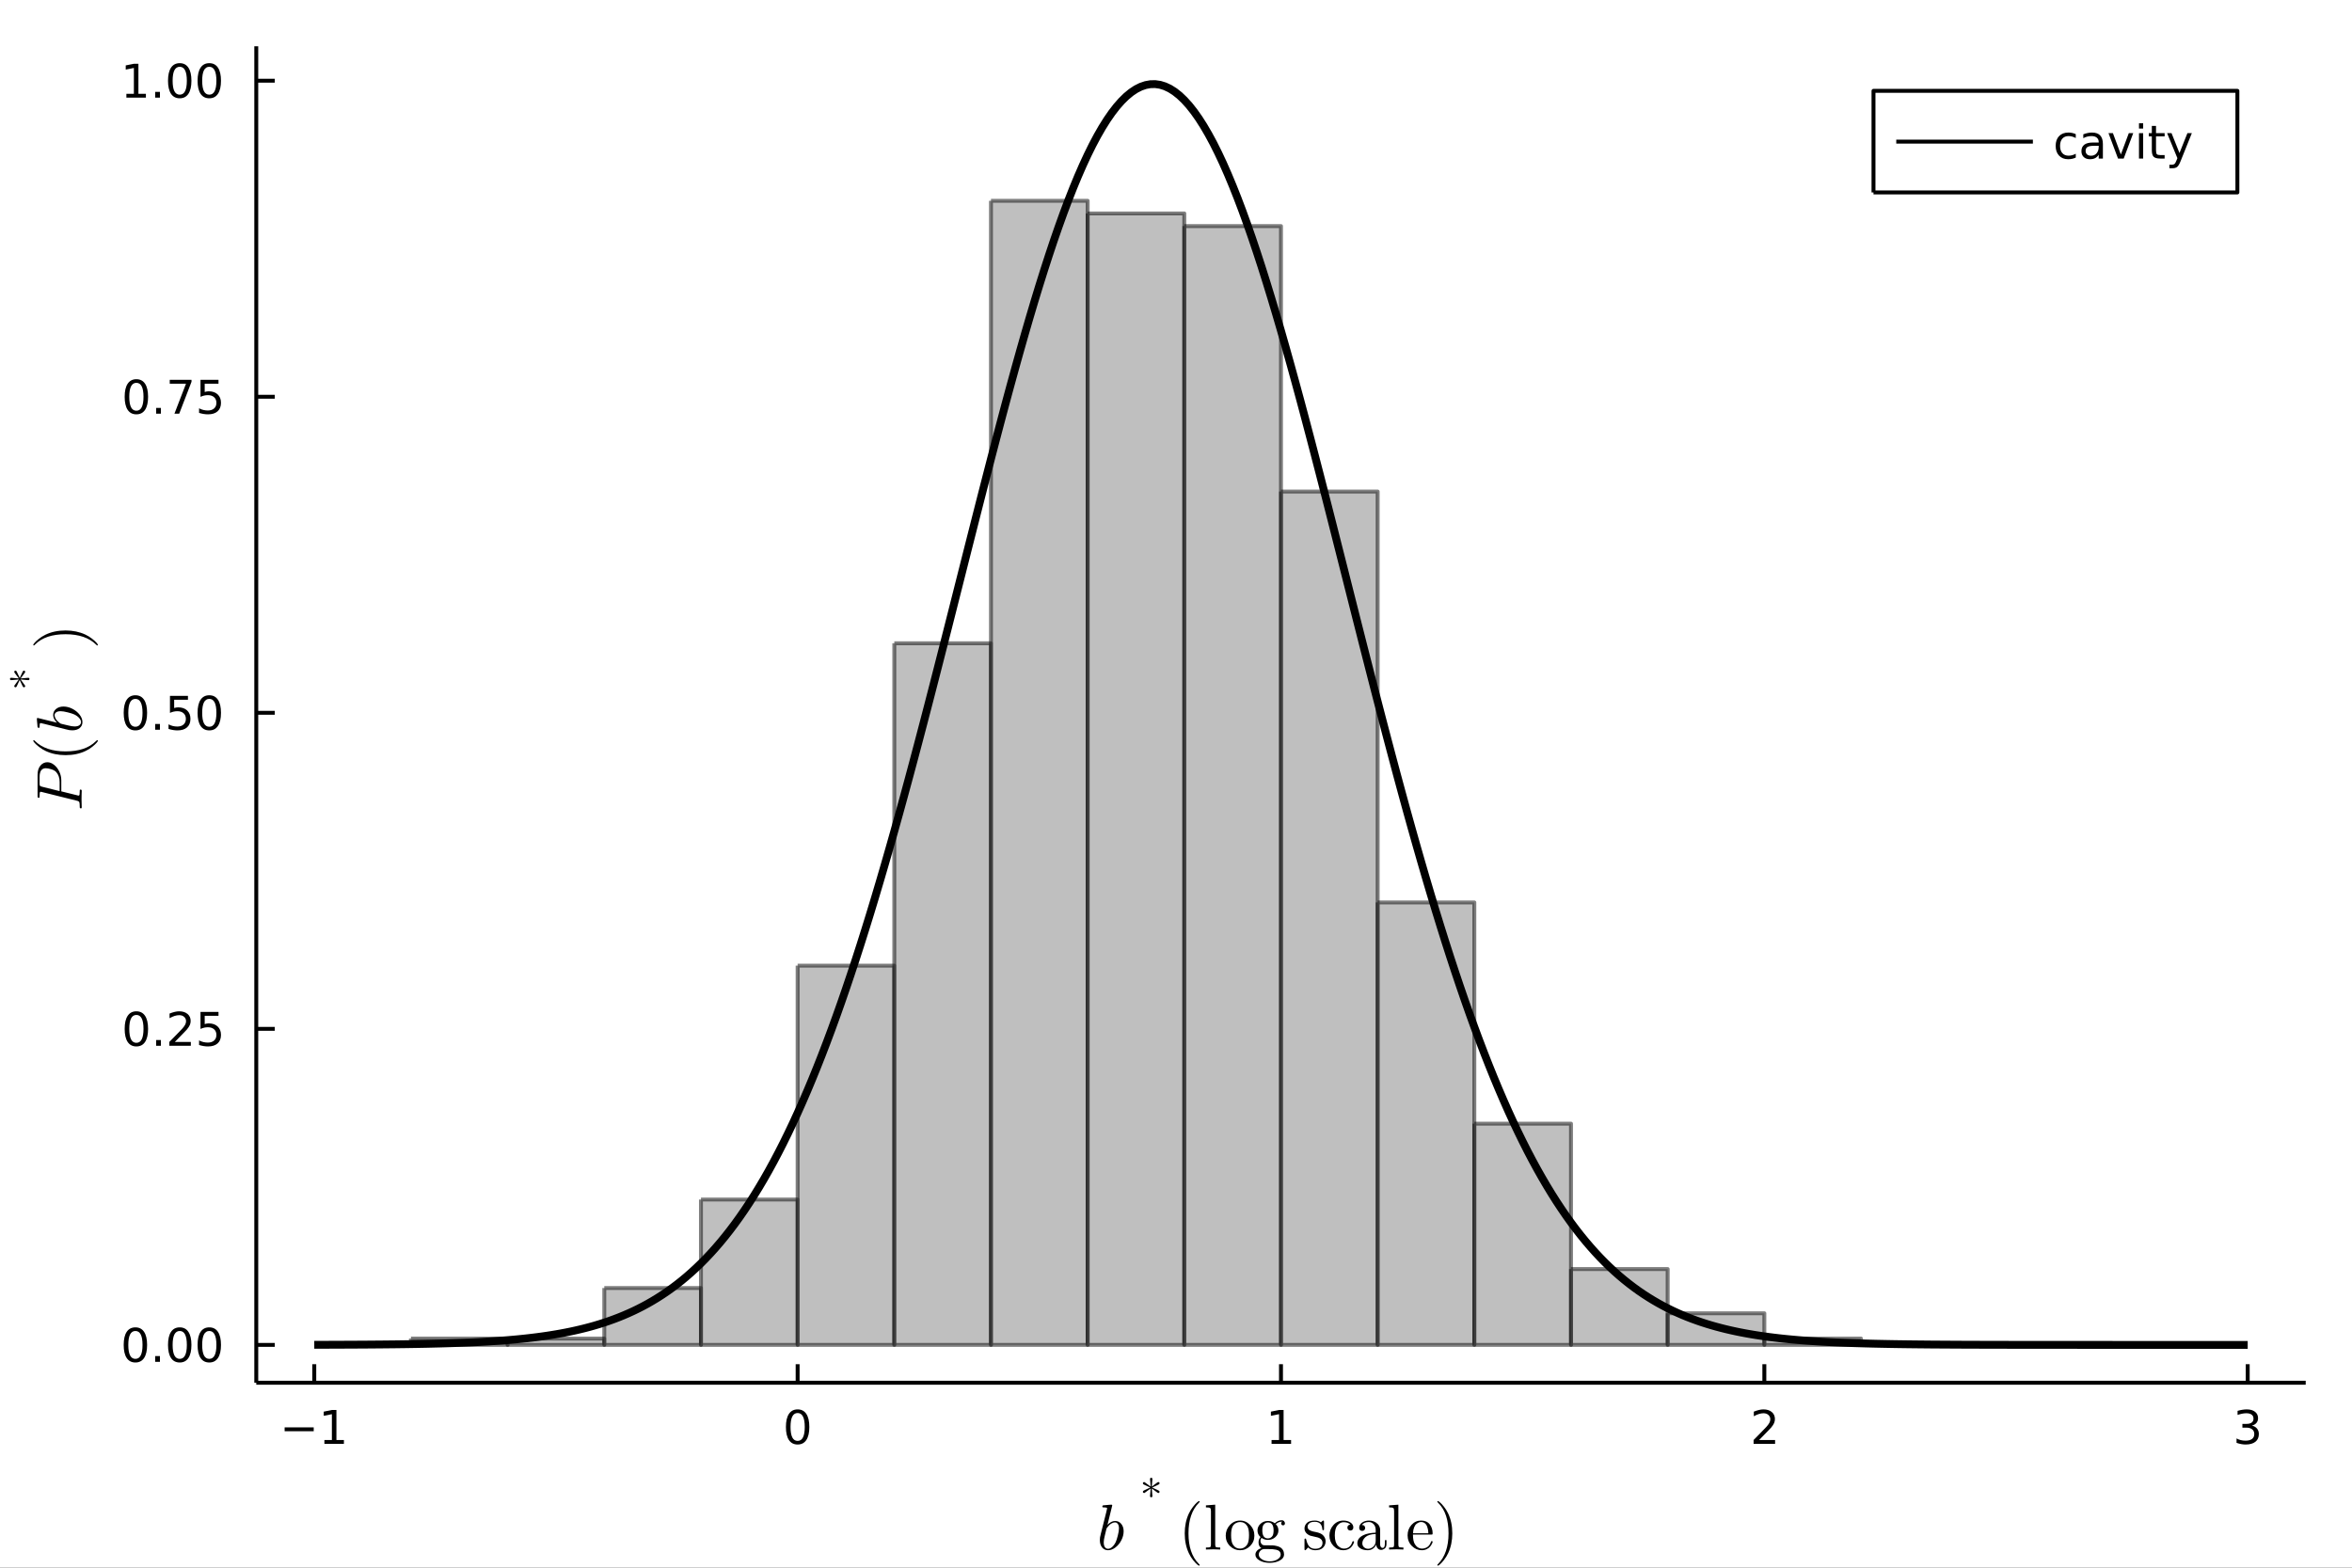 <?xml version="1.0" encoding="utf-8"?>
<svg xmlns="http://www.w3.org/2000/svg" xmlns:xlink="http://www.w3.org/1999/xlink" width="600" height="400" viewBox="0 0 2400 1600">
<rect x="0" y="0" width="2400" height="1600" fill="#333333" stroke="none"/>
<defs>
  <clipPath id="clip250">
    <rect x="0" y="0" width="2400" height="1600"/>
  </clipPath>
</defs>
<path clip-path="url(#clip250)" d="
M0 1600 L2400 1600 L2400 0 L0 0  Z
  " fill="#ffffff" fill-rule="evenodd" fill-opacity="1"/>
<defs>
  <clipPath id="clip251">
    <rect x="480" y="0" width="1681" height="1600"/>
  </clipPath>
</defs>
<defs>
  <clipPath id="clip252">
    <rect x="261" y="47" width="2092" height="1365"/>
  </clipPath>
</defs>
<path clip-path="url(#clip250)" d="
M261.498 1411.22 L2352.76 1411.22 L2352.76 47.244 L261.498 47.244  Z
  " fill="#ffffff" fill-rule="evenodd" fill-opacity="1"/>
<polyline clip-path="url(#clip250)" style="stroke:#000000; stroke-linecap:butt; stroke-linejoin:round; stroke-width:4; stroke-opacity:1; fill:none" points="
  261.498,1411.22 2352.76,1411.22 
  "/>
<polyline clip-path="url(#clip250)" style="stroke:#000000; stroke-linecap:butt; stroke-linejoin:round; stroke-width:4; stroke-opacity:1; fill:none" points="
  320.685,1411.22 320.685,1392.33 
  "/>
<polyline clip-path="url(#clip250)" style="stroke:#000000; stroke-linecap:butt; stroke-linejoin:round; stroke-width:4; stroke-opacity:1; fill:none" points="
  813.906,1411.22 813.906,1392.33 
  "/>
<polyline clip-path="url(#clip250)" style="stroke:#000000; stroke-linecap:butt; stroke-linejoin:round; stroke-width:4; stroke-opacity:1; fill:none" points="
  1307.13,1411.22 1307.13,1392.33 
  "/>
<polyline clip-path="url(#clip250)" style="stroke:#000000; stroke-linecap:butt; stroke-linejoin:round; stroke-width:4; stroke-opacity:1; fill:none" points="
  1800.35,1411.22 1800.35,1392.33 
  "/>
<polyline clip-path="url(#clip250)" style="stroke:#000000; stroke-linecap:butt; stroke-linejoin:round; stroke-width:4; stroke-opacity:1; fill:none" points="
  2293.57,1411.22 2293.57,1392.33 
  "/>
<path clip-path="url(#clip250)" d="M290.442 1456.79 L320.118 1456.79 L320.118 1460.73 L290.442 1460.73 L290.442 1456.79 Z" fill="#000000" fill-rule="evenodd" fill-opacity="1" /><path clip-path="url(#clip250)" d="M331.02 1469.69 L338.659 1469.69 L338.659 1443.32 L330.349 1444.99 L330.349 1440.73 L338.613 1439.06 L343.289 1439.06 L343.289 1469.69 L350.928 1469.69 L350.928 1473.62 L331.02 1473.62 L331.02 1469.69 Z" fill="#000000" fill-rule="evenodd" fill-opacity="1" /><path clip-path="url(#clip250)" d="M813.906 1442.14 Q810.295 1442.14 808.466 1445.71 Q806.661 1449.25 806.661 1456.38 Q806.661 1463.48 808.466 1467.05 Q810.295 1470.59 813.906 1470.59 Q817.54 1470.59 819.346 1467.05 Q821.174 1463.48 821.174 1456.38 Q821.174 1449.25 819.346 1445.71 Q817.54 1442.14 813.906 1442.14 M813.906 1438.44 Q819.716 1438.44 822.772 1443.05 Q825.85 1447.63 825.85 1456.38 Q825.85 1465.11 822.772 1469.71 Q819.716 1474.29 813.906 1474.29 Q808.096 1474.29 805.017 1469.71 Q801.962 1465.11 801.962 1456.38 Q801.962 1447.63 805.017 1443.05 Q808.096 1438.44 813.906 1438.44 Z" fill="#000000" fill-rule="evenodd" fill-opacity="1" /><path clip-path="url(#clip250)" d="M1297.51 1469.69 L1305.15 1469.69 L1305.15 1443.32 L1296.84 1444.99 L1296.84 1440.73 L1305.1 1439.06 L1309.78 1439.06 L1309.78 1469.69 L1317.42 1469.69 L1317.42 1473.62 L1297.51 1473.62 L1297.51 1469.69 Z" fill="#000000" fill-rule="evenodd" fill-opacity="1" /><path clip-path="url(#clip250)" d="M1795 1469.69 L1811.32 1469.69 L1811.32 1473.62 L1789.38 1473.62 L1789.38 1469.69 Q1792.04 1466.93 1796.62 1462.3 Q1801.23 1457.65 1802.41 1456.31 Q1804.65 1453.79 1805.53 1452.05 Q1806.44 1450.29 1806.44 1448.6 Q1806.44 1445.85 1804.49 1444.11 Q1802.57 1442.37 1799.47 1442.37 Q1797.27 1442.37 1794.82 1443.14 Q1792.39 1443.9 1789.61 1445.45 L1789.61 1440.73 Q1792.43 1439.6 1794.89 1439.02 Q1797.34 1438.44 1799.38 1438.44 Q1804.75 1438.44 1807.94 1441.12 Q1811.14 1443.81 1811.14 1448.3 Q1811.14 1450.43 1810.33 1452.35 Q1809.54 1454.25 1807.43 1456.84 Q1806.85 1457.51 1803.75 1460.73 Q1800.65 1463.92 1795 1469.69 Z" fill="#000000" fill-rule="evenodd" fill-opacity="1" /><path clip-path="url(#clip250)" d="M2297.82 1454.99 Q2301.17 1455.71 2303.05 1457.98 Q2304.95 1460.24 2304.95 1463.58 Q2304.95 1468.69 2301.43 1471.49 Q2297.91 1474.29 2291.43 1474.29 Q2289.25 1474.29 2286.94 1473.86 Q2284.65 1473.44 2282.19 1472.58 L2282.19 1468.07 Q2284.14 1469.2 2286.45 1469.78 Q2288.77 1470.36 2291.29 1470.36 Q2295.69 1470.36 2297.98 1468.62 Q2300.29 1466.89 2300.29 1463.58 Q2300.29 1460.52 2298.14 1458.81 Q2296.01 1457.07 2292.19 1457.07 L2288.16 1457.07 L2288.16 1453.23 L2292.38 1453.23 Q2295.83 1453.23 2297.65 1451.86 Q2299.48 1450.48 2299.48 1447.88 Q2299.48 1445.22 2297.59 1443.81 Q2295.71 1442.37 2292.19 1442.37 Q2290.27 1442.37 2288.07 1442.79 Q2285.87 1443.21 2283.23 1444.09 L2283.23 1439.92 Q2285.9 1439.18 2288.21 1438.81 Q2290.55 1438.44 2292.61 1438.44 Q2297.93 1438.44 2301.03 1440.87 Q2304.14 1443.28 2304.14 1447.4 Q2304.14 1450.27 2302.49 1452.26 Q2300.85 1454.23 2297.82 1454.99 Z" fill="#000000" fill-rule="evenodd" fill-opacity="1" /><path clip-path="url(#clip250)" d="M1146.58 1562.84 Q1146.58 1567.48 1144.23 1572.02 Q1141.91 1576.53 1138.17 1579.36 Q1134.47 1582.19 1130.67 1582.19 Q1126.97 1582.19 1124.61 1579.36 Q1122.3 1576.49 1122.3 1571.82 Q1122.3 1570.18 1122.49 1569.02 Q1122.68 1567.86 1123.36 1565.16 L1128.77 1543.64 Q1129.7 1539.62 1129.7 1539.59 Q1129.7 1539.2 1129.54 1539.01 Q1129.41 1538.78 1128.64 1538.62 Q1127.87 1538.46 1126.39 1538.46 Q1125.77 1538.46 1125.48 1538.43 Q1125.23 1538.39 1125 1538.23 Q1124.81 1538.04 1124.81 1537.65 Q1124.81 1537.11 1125.03 1536.82 Q1125.29 1536.49 1125.48 1536.43 Q1125.68 1536.37 1126.06 1536.33 Q1126.61 1536.3 1128.45 1536.14 Q1130.28 1535.95 1131.86 1535.82 Q1133.44 1535.69 1134.11 1535.69 Q1134.5 1535.69 1134.69 1535.88 Q1134.92 1536.04 1134.92 1536.24 L1134.95 1536.4 L1130.09 1556.27 Q1133.92 1552.31 1137.82 1552.31 Q1141.72 1552.31 1144.13 1555.3 Q1146.58 1558.3 1146.58 1562.84 M1141.81 1559.94 Q1141.81 1556.88 1140.65 1555.33 Q1139.53 1553.76 1137.66 1553.76 Q1136.08 1553.76 1134.02 1554.95 Q1131.96 1556.14 1129.77 1559.04 Q1129.35 1559.59 1129.19 1559.91 Q1129.06 1560.23 1128.77 1561.33 L1127.32 1567.41 Q1126.26 1571.57 1126.26 1574.08 Q1126.26 1577.49 1127.51 1579.1 Q1128.77 1580.71 1130.67 1580.71 Q1132.67 1580.71 1134.76 1578.94 Q1136.85 1577.17 1138.46 1573.95 Q1139.46 1571.82 1140.62 1567.25 Q1141.81 1562.65 1141.81 1559.94 Z" fill="#000000" fill-rule="evenodd" fill-opacity="1" /><path clip-path="url(#clip250)" d="M1166.19 1522.51 Q1166.19 1521.72 1167.25 1521.2 L1173.68 1518.16 L1167.16 1515.12 Q1166.19 1514.66 1166.19 1513.88 Q1166.19 1513.42 1166.55 1513.02 Q1166.94 1512.59 1167.43 1512.59 Q1167.79 1512.59 1168.45 1513.09 L1174.17 1517.23 Q1173.48 1509.62 1173.5 1509.39 Q1173.5 1508.94 1173.84 1508.6 Q1174.17 1508.24 1174.74 1508.24 Q1175.19 1508.24 1175.55 1508.58 Q1175.93 1508.89 1175.93 1509.39 L1175.26 1517.23 L1180.37 1513.45 Q1181.57 1512.57 1182 1512.59 Q1182.52 1512.59 1182.88 1513 Q1183.24 1513.4 1183.24 1513.88 Q1183.24 1514.66 1182.18 1515.16 L1175.75 1518.2 L1182.27 1521.27 Q1183.24 1521.72 1183.24 1522.51 Q1183.24 1522.96 1182.85 1523.39 Q1182.49 1523.8 1182 1523.8 Q1181.73 1523.8 1181.25 1523.52 Q1181.16 1523.48 1180.19 1522.76 Q1179.22 1522.04 1177.71 1520.93 Q1176.23 1519.83 1175.26 1519.13 Q1175.96 1526.75 1175.93 1526.97 Q1175.93 1527.42 1175.59 1527.79 Q1175.26 1528.15 1174.69 1528.15 Q1174.24 1528.15 1173.86 1527.83 Q1173.5 1527.49 1173.5 1526.97 L1174.17 1519.13 L1167.73 1523.8 Q1167.03 1523.8 1166.64 1523.46 Q1166.28 1523.1 1166.24 1522.89 Q1166.19 1522.69 1166.19 1522.51 Z" fill="#000000" fill-rule="evenodd" fill-opacity="1" /><path clip-path="url(#clip250)" d="M1208.91 1564.96 Q1208.91 1553.82 1213.07 1544.84 Q1214.84 1541.07 1217.32 1537.91 Q1219.8 1534.76 1221.44 1533.37 Q1223.08 1531.99 1223.53 1531.99 Q1224.18 1531.99 1224.21 1532.63 Q1224.21 1532.95 1223.34 1533.76 Q1212.71 1544.58 1212.74 1564.96 Q1212.74 1585.42 1223.08 1595.82 Q1224.21 1596.94 1224.21 1597.3 Q1224.21 1597.94 1223.53 1597.94 Q1223.08 1597.94 1221.5 1596.62 Q1219.92 1595.3 1217.48 1592.28 Q1215.03 1589.25 1213.26 1585.54 Q1208.91 1576.56 1208.91 1564.96 Z" fill="#000000" fill-rule="evenodd" fill-opacity="1" /><path clip-path="url(#clip250)" d="M1230.54 1581.45 L1230.54 1579.42 Q1234.05 1579.42 1234.86 1579.01 Q1235.66 1578.56 1235.66 1576.43 L1235.66 1542.13 Q1235.66 1539.68 1234.79 1539.07 Q1233.96 1538.46 1230.54 1538.46 L1230.54 1536.4 L1240.01 1535.69 L1240.01 1576.43 Q1240.01 1578.56 1240.85 1579.01 Q1241.69 1579.42 1245.16 1579.42 L1245.16 1581.45 Q1244.36 1581.45 1242.68 1581.39 Q1241.01 1581.33 1239.79 1581.29 Q1238.56 1581.26 1237.85 1581.26 Q1237.08 1581.26 1230.54 1581.45 Z" fill="#000000" fill-rule="evenodd" fill-opacity="1" /><path clip-path="url(#clip250)" d="M1255.09 1577.91 Q1250.74 1573.6 1250.74 1567.35 Q1250.74 1561.07 1254.99 1556.49 Q1259.27 1551.89 1265.39 1551.89 Q1271.38 1551.89 1275.67 1556.46 Q1279.98 1561 1279.98 1567.35 Q1279.98 1573.56 1275.64 1577.88 Q1271.32 1582.19 1265.33 1582.19 Q1259.47 1582.19 1255.09 1577.91 M1256.22 1566.8 Q1256.22 1573.21 1257.89 1576.11 Q1260.47 1580.52 1265.39 1580.52 Q1267.84 1580.52 1269.87 1579.2 Q1271.93 1577.88 1273.06 1575.66 Q1274.51 1572.76 1274.51 1566.8 Q1274.51 1560.46 1272.77 1557.65 Q1270.19 1553.37 1265.33 1553.37 Q1263.2 1553.37 1261.11 1554.5 Q1259.05 1555.59 1257.79 1557.78 Q1256.22 1560.68 1256.22 1566.8 Z" fill="#000000" fill-rule="evenodd" fill-opacity="1" /><path clip-path="url(#clip250)" d="M1281.03 1586.67 Q1281.03 1584.55 1282.64 1582.71 Q1284.28 1580.87 1287.12 1580.07 Q1284.22 1578.23 1284.22 1574.21 Q1284.22 1571.12 1286.25 1568.73 Q1283.15 1566.16 1283.15 1561.94 Q1283.15 1558.04 1286.25 1555.17 Q1289.34 1552.31 1293.85 1552.31 Q1297.81 1552.31 1300.84 1554.69 Q1303.99 1551.6 1307.82 1551.57 Q1309.53 1551.57 1310.34 1552.63 Q1311.17 1553.69 1311.17 1554.82 Q1311.17 1555.82 1310.53 1556.3 Q1309.92 1556.78 1309.27 1556.78 Q1308.47 1556.78 1307.89 1556.27 Q1307.34 1555.72 1307.34 1554.88 Q1307.34 1553.5 1308.4 1553.08 Q1308.21 1553.02 1307.76 1553.02 Q1304.54 1553.02 1301.8 1555.59 Q1304.51 1558.1 1304.51 1562 Q1304.51 1565.9 1301.41 1568.76 Q1298.32 1571.63 1293.85 1571.63 Q1290.14 1571.63 1287.31 1569.57 Q1286.18 1570.89 1286.18 1572.69 Q1286.18 1574.34 1287.18 1575.62 Q1288.18 1576.91 1289.69 1577.11 Q1290.14 1577.17 1294.62 1577.17 Q1297.26 1577.17 1298.71 1577.23 Q1300.16 1577.3 1302.22 1577.75 Q1304.31 1578.17 1305.96 1579.01 Q1310.24 1581.39 1310.27 1586.54 Q1310.27 1590.31 1305.92 1592.66 Q1301.61 1595.04 1295.62 1595.04 Q1289.56 1595.04 1285.28 1592.63 Q1281.03 1590.25 1281.03 1586.67 M1284.47 1586.67 Q1284.47 1589.38 1287.66 1591.44 Q1290.85 1593.53 1295.68 1593.53 Q1300.42 1593.53 1303.6 1591.47 Q1306.83 1589.44 1306.83 1586.67 Q1306.83 1584.71 1305.7 1583.45 Q1304.57 1582.19 1302.25 1581.68 Q1299.97 1581.2 1298.36 1581.1 Q1296.74 1581 1293.78 1581 L1289.89 1581 Q1287.63 1581.13 1286.05 1582.77 Q1284.47 1584.42 1284.47 1586.67 M1288.08 1562 Q1288.08 1570.12 1293.85 1570.12 Q1296.74 1570.12 1298.52 1567.48 Q1299.58 1565.71 1299.58 1561.94 Q1299.58 1553.82 1293.85 1553.82 Q1290.95 1553.82 1289.14 1556.46 Q1288.08 1558.23 1288.08 1562 Z" fill="#000000" fill-rule="evenodd" fill-opacity="1" /><path clip-path="url(#clip250)" d="M1331.12 1580.58 L1331.12 1571.89 Q1331.12 1571.15 1331.16 1570.89 Q1331.19 1570.63 1331.38 1570.44 Q1331.57 1570.25 1331.96 1570.25 Q1332.41 1570.25 1332.57 1570.44 Q1332.77 1570.63 1332.89 1571.37 Q1333.89 1575.91 1336.02 1578.33 Q1338.18 1580.71 1342.07 1580.71 Q1345.78 1580.71 1347.65 1579.07 Q1349.51 1577.43 1349.51 1574.72 Q1349.51 1569.89 1342.65 1568.67 Q1338.69 1567.86 1337.05 1567.35 Q1335.41 1566.8 1333.96 1565.61 Q1331.12 1563.29 1331.12 1560 Q1331.12 1556.72 1333.6 1554.3 Q1336.12 1551.89 1341.65 1551.89 Q1345.36 1551.89 1347.87 1553.76 Q1348.61 1553.18 1349 1552.69 Q1349.87 1551.89 1350.32 1551.89 Q1350.83 1551.89 1350.93 1552.24 Q1351.03 1552.57 1351.03 1553.5 L1351.03 1560.13 Q1351.03 1560.87 1350.99 1561.13 Q1350.96 1561.39 1350.77 1561.58 Q1350.58 1561.74 1350.16 1561.74 Q1349.42 1561.74 1349.38 1561.13 Q1348.87 1553.14 1341.65 1553.14 Q1337.76 1553.14 1336.02 1554.66 Q1334.28 1556.14 1334.28 1558.17 Q1334.28 1559.3 1334.79 1560.17 Q1335.34 1561 1336.02 1561.52 Q1336.73 1562 1338.02 1562.48 Q1339.3 1562.94 1340.08 1563.1 Q1340.88 1563.26 1342.4 1563.58 Q1347.68 1564.58 1349.9 1566.74 Q1352.67 1569.51 1352.67 1573.02 Q1352.67 1576.91 1350.03 1579.55 Q1347.39 1582.19 1342.07 1582.19 Q1337.79 1582.19 1334.79 1579.33 Q1334.41 1579.71 1334.12 1580.07 Q1333.83 1580.39 1333.7 1580.52 Q1333.6 1580.65 1333.57 1580.75 Q1333.54 1580.81 1333.47 1580.87 Q1332.15 1582.19 1331.83 1582.19 Q1331.32 1582.19 1331.22 1581.84 Q1331.12 1581.52 1331.12 1580.58 Z" fill="#000000" fill-rule="evenodd" fill-opacity="1" /><path clip-path="url(#clip250)" d="M1360.76 1577.85 Q1356.57 1573.47 1356.57 1567.22 Q1356.57 1560.94 1360.69 1556.43 Q1364.81 1551.89 1370.87 1551.89 Q1374.89 1551.89 1377.92 1553.82 Q1380.95 1555.72 1380.95 1558.97 Q1380.95 1560.42 1380.08 1561.26 Q1379.24 1562.07 1377.92 1562.07 Q1376.54 1562.07 1375.7 1561.23 Q1374.89 1560.36 1374.89 1559.04 Q1374.89 1558.46 1375.09 1557.88 Q1375.28 1557.3 1375.99 1556.69 Q1376.73 1556.08 1377.99 1555.98 Q1375.64 1553.56 1371.06 1553.56 Q1371 1553.56 1370.93 1553.56 Q1367.58 1553.56 1364.81 1556.72 Q1362.04 1559.88 1362.04 1567.09 Q1362.04 1570.86 1362.95 1573.63 Q1363.88 1576.37 1365.39 1577.78 Q1366.91 1579.2 1368.39 1579.88 Q1369.87 1580.52 1371.32 1580.52 Q1377.79 1580.52 1379.98 1573.6 Q1380.18 1572.95 1380.82 1572.95 Q1381.69 1572.95 1381.69 1573.6 Q1381.69 1573.92 1381.43 1574.76 Q1381.17 1575.59 1380.37 1576.91 Q1379.56 1578.23 1378.41 1579.39 Q1377.28 1580.52 1375.25 1581.36 Q1373.25 1582.19 1370.74 1582.19 Q1364.94 1582.19 1360.76 1577.85 Z" fill="#000000" fill-rule="evenodd" fill-opacity="1" /><path clip-path="url(#clip250)" d="M1385.04 1575.17 Q1385.04 1569.57 1391.64 1566.61 Q1395.6 1564.71 1403.78 1564.22 L1403.78 1561.81 Q1403.78 1557.72 1401.62 1555.56 Q1399.5 1553.37 1396.79 1553.37 Q1391.96 1553.37 1389.64 1556.4 Q1391.61 1556.46 1392.32 1557.46 Q1393.02 1558.43 1393.02 1559.43 Q1393.02 1560.75 1392.19 1561.62 Q1391.38 1562.45 1390 1562.45 Q1388.68 1562.45 1387.81 1561.65 Q1386.94 1560.81 1386.94 1559.36 Q1386.94 1556.14 1389.84 1554.01 Q1392.77 1551.89 1396.92 1551.89 Q1402.33 1551.89 1405.94 1555.53 Q1407.07 1556.66 1407.61 1558.1 Q1408.19 1559.55 1408.26 1560.52 Q1408.32 1561.45 1408.32 1563.32 L1408.32 1576.49 Q1408.32 1576.88 1408.45 1577.52 Q1408.58 1578.17 1409.16 1579.01 Q1409.77 1579.81 1410.77 1579.81 Q1413.15 1579.81 1413.12 1575.59 L1413.12 1571.89 L1414.8 1571.89 L1414.8 1575.59 Q1414.8 1579.1 1412.93 1580.49 Q1411.09 1581.84 1409.38 1581.84 Q1407.19 1581.84 1405.81 1580.23 Q1404.43 1578.62 1404.23 1576.43 Q1403.23 1578.94 1400.95 1580.58 Q1398.69 1582.19 1395.6 1582.19 Q1393.22 1582.19 1390.96 1581.58 Q1388.74 1581 1386.87 1579.36 Q1385.04 1577.69 1385.04 1575.17 M1390.13 1575.11 Q1390.13 1577.56 1391.87 1579.14 Q1393.6 1580.71 1396.05 1580.71 Q1398.82 1580.71 1401.3 1578.59 Q1403.78 1576.43 1403.78 1572.21 L1403.78 1565.61 Q1396.47 1565.87 1393.28 1568.8 Q1390.13 1571.7 1390.13 1575.11 Z" fill="#000000" fill-rule="evenodd" fill-opacity="1" /><path clip-path="url(#clip250)" d="M1417.44 1581.45 L1417.44 1579.42 Q1420.95 1579.42 1421.75 1579.01 Q1422.56 1578.56 1422.56 1576.43 L1422.56 1542.13 Q1422.56 1539.68 1421.69 1539.07 Q1420.85 1538.46 1417.44 1538.46 L1417.44 1536.4 L1426.91 1535.69 L1426.91 1576.43 Q1426.91 1578.56 1427.74 1579.01 Q1428.58 1579.42 1432.06 1579.42 L1432.06 1581.45 Q1431.25 1581.45 1429.58 1581.39 Q1427.9 1581.33 1426.68 1581.29 Q1425.46 1581.26 1424.75 1581.26 Q1423.98 1581.26 1417.44 1581.45 Z" fill="#000000" fill-rule="evenodd" fill-opacity="1" /><path clip-path="url(#clip250)" d="M1436.32 1566.93 Q1436.32 1560.71 1440.31 1556.3 Q1444.3 1551.89 1450.04 1551.89 Q1455.83 1551.89 1458.83 1555.66 Q1461.86 1559.43 1461.86 1564.84 Q1461.86 1565.83 1461.6 1566.03 Q1461.34 1566.22 1460.21 1566.22 L1441.79 1566.22 Q1441.79 1572.95 1443.79 1576.11 Q1446.56 1580.52 1451.23 1580.52 Q1451.87 1580.52 1452.64 1580.39 Q1453.42 1580.26 1455 1579.71 Q1456.57 1579.14 1457.96 1577.62 Q1459.34 1576.11 1460.15 1573.72 Q1460.34 1572.79 1460.99 1572.82 Q1461.86 1572.82 1461.86 1573.6 Q1461.86 1574.18 1461.21 1575.5 Q1460.6 1576.78 1459.41 1578.33 Q1458.22 1579.88 1455.9 1581.04 Q1453.61 1582.19 1450.84 1582.19 Q1445.04 1582.19 1440.66 1577.81 Q1436.32 1573.4 1436.32 1566.93 M1441.86 1564.84 L1457.51 1564.84 Q1457.51 1563.45 1457.25 1561.9 Q1457.02 1560.36 1456.32 1558.23 Q1455.64 1556.08 1454.03 1554.72 Q1452.42 1553.37 1450.04 1553.37 Q1448.97 1553.37 1447.81 1553.82 Q1446.69 1554.27 1445.3 1555.37 Q1443.92 1556.46 1442.95 1558.94 Q1441.98 1561.42 1441.86 1564.84 Z" fill="#000000" fill-rule="evenodd" fill-opacity="1" /><path clip-path="url(#clip250)" d="M1466.63 1597.3 Q1466.63 1596.98 1467.47 1596.17 Q1478.1 1585.35 1478.1 1564.96 Q1478.1 1544.51 1467.89 1534.18 Q1466.63 1532.98 1466.63 1532.63 Q1466.63 1531.99 1467.28 1531.99 Q1467.73 1531.99 1469.3 1533.31 Q1470.91 1534.63 1473.33 1537.65 Q1475.78 1540.68 1477.58 1544.38 Q1481.93 1553.37 1481.93 1564.96 Q1481.93 1576.11 1477.77 1585.09 Q1476 1588.86 1473.52 1592.02 Q1471.04 1595.17 1469.4 1596.56 Q1467.76 1597.94 1467.28 1597.94 Q1466.63 1597.94 1466.63 1597.3 Z" fill="#000000" fill-rule="evenodd" fill-opacity="1" /><polyline clip-path="url(#clip250)" style="stroke:#000000; stroke-linecap:butt; stroke-linejoin:round; stroke-width:4; stroke-opacity:1; fill:none" points="
  261.498,1411.22 261.498,47.244 
  "/>
<polyline clip-path="url(#clip250)" style="stroke:#000000; stroke-linecap:butt; stroke-linejoin:round; stroke-width:4; stroke-opacity:1; fill:none" points="
  261.498,1372.62 280.396,1372.62 
  "/>
<polyline clip-path="url(#clip250)" style="stroke:#000000; stroke-linecap:butt; stroke-linejoin:round; stroke-width:4; stroke-opacity:1; fill:none" points="
  261.498,1050.06 280.396,1050.06 
  "/>
<polyline clip-path="url(#clip250)" style="stroke:#000000; stroke-linecap:butt; stroke-linejoin:round; stroke-width:4; stroke-opacity:1; fill:none" points="
  261.498,727.496 280.396,727.496 
  "/>
<polyline clip-path="url(#clip250)" style="stroke:#000000; stroke-linecap:butt; stroke-linejoin:round; stroke-width:4; stroke-opacity:1; fill:none" points="
  261.498,404.933 280.396,404.933 
  "/>
<polyline clip-path="url(#clip250)" style="stroke:#000000; stroke-linecap:butt; stroke-linejoin:round; stroke-width:4; stroke-opacity:1; fill:none" points="
  261.498,82.371 280.396,82.371 
  "/>
<path clip-path="url(#clip250)" d="M138.161 1358.42 Q134.55 1358.42 132.721 1361.98 Q130.915 1365.53 130.915 1372.66 Q130.915 1379.76 132.721 1383.33 Q134.55 1386.87 138.161 1386.87 Q141.795 1386.87 143.601 1383.33 Q145.429 1379.76 145.429 1372.66 Q145.429 1365.53 143.601 1361.98 Q141.795 1358.42 138.161 1358.42 M138.161 1354.72 Q143.971 1354.72 147.027 1359.32 Q150.105 1363.91 150.105 1372.66 Q150.105 1381.38 147.027 1385.99 Q143.971 1390.57 138.161 1390.57 Q132.351 1390.57 129.272 1385.99 Q126.216 1381.38 126.216 1372.66 Q126.216 1363.91 129.272 1359.32 Q132.351 1354.72 138.161 1354.72 Z" fill="#000000" fill-rule="evenodd" fill-opacity="1" /><path clip-path="url(#clip250)" d="M158.323 1384.02 L163.207 1384.02 L163.207 1389.9 L158.323 1389.9 L158.323 1384.02 Z" fill="#000000" fill-rule="evenodd" fill-opacity="1" /><path clip-path="url(#clip250)" d="M183.392 1358.42 Q179.781 1358.42 177.952 1361.98 Q176.147 1365.53 176.147 1372.66 Q176.147 1379.76 177.952 1383.33 Q179.781 1386.87 183.392 1386.87 Q187.026 1386.87 188.832 1383.33 Q190.661 1379.76 190.661 1372.66 Q190.661 1365.53 188.832 1361.98 Q187.026 1358.42 183.392 1358.42 M183.392 1354.72 Q189.202 1354.72 192.258 1359.32 Q195.336 1363.91 195.336 1372.66 Q195.336 1381.38 192.258 1385.99 Q189.202 1390.57 183.392 1390.57 Q177.582 1390.57 174.503 1385.99 Q171.448 1381.38 171.448 1372.66 Q171.448 1363.91 174.503 1359.32 Q177.582 1354.72 183.392 1354.72 Z" fill="#000000" fill-rule="evenodd" fill-opacity="1" /><path clip-path="url(#clip250)" d="M213.554 1358.42 Q209.943 1358.42 208.114 1361.98 Q206.309 1365.53 206.309 1372.66 Q206.309 1379.76 208.114 1383.33 Q209.943 1386.87 213.554 1386.87 Q217.188 1386.87 218.994 1383.33 Q220.822 1379.76 220.822 1372.66 Q220.822 1365.53 218.994 1361.98 Q217.188 1358.42 213.554 1358.42 M213.554 1354.72 Q219.364 1354.72 222.42 1359.32 Q225.498 1363.91 225.498 1372.66 Q225.498 1381.38 222.42 1385.99 Q219.364 1390.57 213.554 1390.57 Q207.744 1390.57 204.665 1385.99 Q201.61 1381.38 201.61 1372.66 Q201.61 1363.91 204.665 1359.32 Q207.744 1354.72 213.554 1354.72 Z" fill="#000000" fill-rule="evenodd" fill-opacity="1" /><path clip-path="url(#clip250)" d="M139.156 1035.86 Q135.545 1035.86 133.716 1039.42 Q131.911 1042.96 131.911 1050.09 Q131.911 1057.2 133.716 1060.76 Q135.545 1064.31 139.156 1064.31 Q142.79 1064.31 144.596 1060.76 Q146.425 1057.2 146.425 1050.09 Q146.425 1042.96 144.596 1039.42 Q142.79 1035.86 139.156 1035.86 M139.156 1032.15 Q144.966 1032.15 148.022 1036.76 Q151.101 1041.34 151.101 1050.09 Q151.101 1058.82 148.022 1063.43 Q144.966 1068.01 139.156 1068.01 Q133.346 1068.01 130.267 1063.43 Q127.212 1058.82 127.212 1050.09 Q127.212 1041.34 130.267 1036.76 Q133.346 1032.15 139.156 1032.15 Z" fill="#000000" fill-rule="evenodd" fill-opacity="1" /><path clip-path="url(#clip250)" d="M159.318 1061.46 L164.202 1061.46 L164.202 1067.34 L159.318 1067.34 L159.318 1061.46 Z" fill="#000000" fill-rule="evenodd" fill-opacity="1" /><path clip-path="url(#clip250)" d="M178.415 1063.4 L194.735 1063.4 L194.735 1067.34 L172.79 1067.34 L172.79 1063.4 Q175.452 1060.65 180.036 1056.02 Q184.642 1051.37 185.823 1050.02 Q188.068 1047.5 188.948 1045.76 Q189.85 1044 189.85 1042.32 Q189.85 1039.56 187.906 1037.82 Q185.985 1036.09 182.883 1036.09 Q180.684 1036.09 178.23 1036.85 Q175.799 1037.62 173.022 1039.17 L173.022 1034.44 Q175.846 1033.31 178.299 1032.73 Q180.753 1032.15 182.79 1032.15 Q188.161 1032.15 191.355 1034.84 Q194.549 1037.52 194.549 1042.01 Q194.549 1044.14 193.739 1046.07 Q192.952 1047.96 190.846 1050.56 Q190.267 1051.23 187.165 1054.44 Q184.063 1057.64 178.415 1063.4 Z" fill="#000000" fill-rule="evenodd" fill-opacity="1" /><path clip-path="url(#clip250)" d="M204.596 1032.78 L222.952 1032.78 L222.952 1036.71 L208.878 1036.71 L208.878 1045.19 Q209.897 1044.84 210.915 1044.68 Q211.934 1044.49 212.952 1044.49 Q218.739 1044.49 222.119 1047.66 Q225.498 1050.83 225.498 1056.25 Q225.498 1061.83 222.026 1064.93 Q218.554 1068.01 212.234 1068.01 Q210.059 1068.01 207.79 1067.64 Q205.545 1067.27 203.137 1066.53 L203.137 1061.83 Q205.221 1062.96 207.443 1063.52 Q209.665 1064.07 212.142 1064.07 Q216.147 1064.07 218.484 1061.97 Q220.822 1059.86 220.822 1056.25 Q220.822 1052.64 218.484 1050.53 Q216.147 1048.43 212.142 1048.43 Q210.267 1048.43 208.392 1048.84 Q206.54 1049.26 204.596 1050.14 L204.596 1032.78 Z" fill="#000000" fill-rule="evenodd" fill-opacity="1" /><path clip-path="url(#clip250)" d="M138.161 713.294 Q134.55 713.294 132.721 716.859 Q130.915 720.401 130.915 727.53 Q130.915 734.637 132.721 738.202 Q134.55 741.743 138.161 741.743 Q141.795 741.743 143.601 738.202 Q145.429 734.637 145.429 727.53 Q145.429 720.401 143.601 716.859 Q141.795 713.294 138.161 713.294 M138.161 709.591 Q143.971 709.591 147.027 714.197 Q150.105 718.781 150.105 727.53 Q150.105 736.257 147.027 740.864 Q143.971 745.447 138.161 745.447 Q132.351 745.447 129.272 740.864 Q126.216 736.257 126.216 727.53 Q126.216 718.781 129.272 714.197 Q132.351 709.591 138.161 709.591 Z" fill="#000000" fill-rule="evenodd" fill-opacity="1" /><path clip-path="url(#clip250)" d="M158.323 738.896 L163.207 738.896 L163.207 744.776 L158.323 744.776 L158.323 738.896 Z" fill="#000000" fill-rule="evenodd" fill-opacity="1" /><path clip-path="url(#clip250)" d="M173.438 710.216 L191.795 710.216 L191.795 714.151 L177.721 714.151 L177.721 722.623 Q178.739 722.276 179.758 722.114 Q180.776 721.929 181.795 721.929 Q187.582 721.929 190.961 725.1 Q194.341 728.271 194.341 733.688 Q194.341 739.267 190.869 742.368 Q187.397 745.447 181.077 745.447 Q178.901 745.447 176.633 745.077 Q174.387 744.706 171.98 743.966 L171.98 739.267 Q174.063 740.401 176.286 740.956 Q178.508 741.512 180.985 741.512 Q184.989 741.512 187.327 739.405 Q189.665 737.299 189.665 733.688 Q189.665 730.077 187.327 727.97 Q184.989 725.864 180.985 725.864 Q179.11 725.864 177.235 726.28 Q175.383 726.697 173.438 727.577 L173.438 710.216 Z" fill="#000000" fill-rule="evenodd" fill-opacity="1" /><path clip-path="url(#clip250)" d="M213.554 713.294 Q209.943 713.294 208.114 716.859 Q206.309 720.401 206.309 727.53 Q206.309 734.637 208.114 738.202 Q209.943 741.743 213.554 741.743 Q217.188 741.743 218.994 738.202 Q220.822 734.637 220.822 727.53 Q220.822 720.401 218.994 716.859 Q217.188 713.294 213.554 713.294 M213.554 709.591 Q219.364 709.591 222.42 714.197 Q225.498 718.781 225.498 727.53 Q225.498 736.257 222.42 740.864 Q219.364 745.447 213.554 745.447 Q207.744 745.447 204.665 740.864 Q201.61 736.257 201.61 727.53 Q201.61 718.781 204.665 714.197 Q207.744 709.591 213.554 709.591 Z" fill="#000000" fill-rule="evenodd" fill-opacity="1" /><path clip-path="url(#clip250)" d="M139.156 390.732 Q135.545 390.732 133.716 394.297 Q131.911 397.839 131.911 404.968 Q131.911 412.075 133.716 415.639 Q135.545 419.181 139.156 419.181 Q142.79 419.181 144.596 415.639 Q146.425 412.075 146.425 404.968 Q146.425 397.839 144.596 394.297 Q142.79 390.732 139.156 390.732 M139.156 387.028 Q144.966 387.028 148.022 391.635 Q151.101 396.218 151.101 404.968 Q151.101 413.695 148.022 418.301 Q144.966 422.885 139.156 422.885 Q133.346 422.885 130.267 418.301 Q127.212 413.695 127.212 404.968 Q127.212 396.218 130.267 391.635 Q133.346 387.028 139.156 387.028 Z" fill="#000000" fill-rule="evenodd" fill-opacity="1" /><path clip-path="url(#clip250)" d="M159.318 416.334 L164.202 416.334 L164.202 422.213 L159.318 422.213 L159.318 416.334 Z" fill="#000000" fill-rule="evenodd" fill-opacity="1" /><path clip-path="url(#clip250)" d="M173.207 387.653 L195.429 387.653 L195.429 389.644 L182.883 422.213 L177.999 422.213 L189.804 391.589 L173.207 391.589 L173.207 387.653 Z" fill="#000000" fill-rule="evenodd" fill-opacity="1" /><path clip-path="url(#clip250)" d="M204.596 387.653 L222.952 387.653 L222.952 391.589 L208.878 391.589 L208.878 400.061 Q209.897 399.714 210.915 399.552 Q211.934 399.366 212.952 399.366 Q218.739 399.366 222.119 402.538 Q225.498 405.709 225.498 411.126 Q225.498 416.704 222.026 419.806 Q218.554 422.885 212.234 422.885 Q210.059 422.885 207.79 422.514 Q205.545 422.144 203.137 421.403 L203.137 416.704 Q205.221 417.838 207.443 418.394 Q209.665 418.95 212.142 418.95 Q216.147 418.95 218.484 416.843 Q220.822 414.737 220.822 411.126 Q220.822 407.514 218.484 405.408 Q216.147 403.302 212.142 403.302 Q210.267 403.302 208.392 403.718 Q206.54 404.135 204.596 405.014 L204.596 387.653 Z" fill="#000000" fill-rule="evenodd" fill-opacity="1" /><path clip-path="url(#clip250)" d="M128.971 95.716 L136.61 95.716 L136.61 69.35 L128.3 71.017 L128.3 66.758 L136.564 65.091 L141.239 65.091 L141.239 95.716 L148.878 95.716 L148.878 99.651 L128.971 99.651 L128.971 95.716 Z" fill="#000000" fill-rule="evenodd" fill-opacity="1" /><path clip-path="url(#clip250)" d="M158.323 93.772 L163.207 93.772 L163.207 99.651 L158.323 99.651 L158.323 93.772 Z" fill="#000000" fill-rule="evenodd" fill-opacity="1" /><path clip-path="url(#clip250)" d="M183.392 68.17 Q179.781 68.17 177.952 71.735 Q176.147 75.276 176.147 82.406 Q176.147 89.512 177.952 93.077 Q179.781 96.619 183.392 96.619 Q187.026 96.619 188.832 93.077 Q190.661 89.512 190.661 82.406 Q190.661 75.276 188.832 71.735 Q187.026 68.17 183.392 68.17 M183.392 64.466 Q189.202 64.466 192.258 69.073 Q195.336 73.656 195.336 82.406 Q195.336 91.133 192.258 95.739 Q189.202 100.322 183.392 100.322 Q177.582 100.322 174.503 95.739 Q171.448 91.133 171.448 82.406 Q171.448 73.656 174.503 69.073 Q177.582 64.466 183.392 64.466 Z" fill="#000000" fill-rule="evenodd" fill-opacity="1" /><path clip-path="url(#clip250)" d="M213.554 68.17 Q209.943 68.17 208.114 71.735 Q206.309 75.276 206.309 82.406 Q206.309 89.512 208.114 93.077 Q209.943 96.619 213.554 96.619 Q217.188 96.619 218.994 93.077 Q220.822 89.512 220.822 82.406 Q220.822 75.276 218.994 71.735 Q217.188 68.17 213.554 68.17 M213.554 64.466 Q219.364 64.466 222.42 69.073 Q225.498 73.656 225.498 82.406 Q225.498 91.133 222.42 95.739 Q219.364 100.322 213.554 100.322 Q207.744 100.322 204.665 95.739 Q201.61 91.133 201.61 82.406 Q201.61 73.656 204.665 69.073 Q207.744 64.466 213.554 64.466 Z" fill="#000000" fill-rule="evenodd" fill-opacity="1" /><path clip-path="url(#clip250)" d="M48.288 777.945 Q51.895 777.945 55.212 780.618 Q58.529 783.259 60.558 787.575 Q62.555 791.858 62.555 796.464 L62.555 807.671 L79.044 811.761 Q79.141 811.794 79.56 811.89 Q79.946 811.987 80.172 811.987 Q80.977 811.987 81.17 810.988 Q81.363 809.958 81.363 807.671 Q81.363 806.19 81.621 805.964 Q81.782 805.836 82.072 805.836 Q82.523 805.836 82.845 805.964 Q83.135 806.093 83.231 806.351 Q83.328 806.576 83.36 806.737 Q83.392 806.898 83.392 807.156 Q83.392 807.832 83.328 809.282 Q83.263 810.699 83.263 811.439 L83.199 815.658 L83.392 824.032 Q83.392 825.03 82.587 825.03 Q81.975 825.03 81.718 824.773 Q81.428 824.515 81.395 824.225 Q81.363 823.935 81.363 823.195 Q81.363 821.584 81.267 820.618 Q81.17 819.652 81.041 819.04 Q80.88 818.396 80.429 818.074 Q79.978 817.72 79.592 817.558 Q79.173 817.397 78.239 817.172 L42.813 808.348 Q41.75 808.09 41.589 808.09 Q41.042 808.09 40.848 808.412 Q40.623 808.702 40.526 809.539 Q40.398 811.15 40.398 812.373 Q40.398 813.178 40.365 813.501 Q40.333 813.79 40.172 814.048 Q39.979 814.273 39.592 814.273 Q38.98 814.273 38.723 814.016 Q38.433 813.726 38.401 813.404 Q38.336 813.082 38.336 812.309 L38.336 790.924 Q38.336 784.773 41.267 781.359 Q44.198 777.945 48.288 777.945 M46.71 784.064 Q40.398 784.064 40.398 793.05 L40.398 799.362 Q40.398 801.456 40.784 801.971 Q41.138 802.486 42.91 802.937 L60.848 807.414 L60.848 798.106 Q60.848 791.858 57.338 787.961 Q55.727 786.19 52.378 785.127 Q49.029 784.064 46.71 784.064 Z" fill="#000000" fill-rule="evenodd" fill-opacity="1" /><path clip-path="url(#clip250)" d="M66.903 770.708 Q55.76 770.708 46.774 766.553 Q43.006 764.782 39.85 762.302 Q36.694 759.822 35.309 758.18 Q33.924 756.537 33.924 756.086 Q33.924 755.442 34.568 755.41 Q34.89 755.41 35.695 756.279 Q46.517 766.907 66.903 766.875 Q87.354 766.875 97.756 756.537 Q98.883 755.41 99.238 755.41 Q99.882 755.41 99.882 756.086 Q99.882 756.537 98.561 758.115 Q97.241 759.693 94.213 762.141 Q91.186 764.589 87.483 766.36 Q78.497 770.708 66.903 770.708 Z" fill="#000000" fill-rule="evenodd" fill-opacity="1" /><path clip-path="url(#clip250)" d="M64.777 721.097 Q69.415 721.097 73.956 723.448 Q78.465 725.767 81.299 729.503 Q84.133 733.206 84.133 737.007 Q84.133 740.71 81.299 743.061 Q78.433 745.38 73.763 745.38 Q72.12 745.38 70.961 745.187 Q69.801 744.994 67.096 744.317 L45.583 738.907 Q41.557 737.973 41.525 737.973 Q41.138 737.973 40.945 738.134 Q40.719 738.263 40.559 739.036 Q40.398 739.809 40.398 741.29 Q40.398 741.902 40.365 742.192 Q40.333 742.449 40.172 742.675 Q39.979 742.868 39.592 742.868 Q39.045 742.868 38.755 742.643 Q38.433 742.385 38.368 742.192 Q38.304 741.999 38.272 741.612 Q38.24 741.065 38.079 739.229 Q37.885 737.393 37.757 735.815 Q37.628 734.237 37.628 733.561 Q37.628 733.174 37.821 732.981 Q37.982 732.756 38.175 732.756 L38.336 732.723 L58.207 737.586 Q54.246 733.754 54.246 729.857 Q54.246 725.96 57.241 723.545 Q60.236 721.097 64.777 721.097 M61.879 725.863 Q58.819 725.863 57.273 727.023 Q55.695 728.15 55.695 730.018 Q55.695 731.596 56.887 733.657 Q58.078 735.718 60.977 737.908 Q61.525 738.327 61.847 738.488 Q62.169 738.617 63.264 738.907 L69.351 740.356 Q73.505 741.419 76.017 741.419 Q79.431 741.419 81.041 740.163 Q82.652 738.907 82.652 737.007 Q82.652 735.01 80.88 732.917 Q79.109 730.823 75.888 729.213 Q73.763 728.214 69.189 727.055 Q64.584 725.863 61.879 725.863 Z" fill="#000000" fill-rule="evenodd" fill-opacity="1" /><path clip-path="url(#clip250)" d="M24.449 701.482 Q23.66 701.482 23.141 700.422 L20.098 693.997 L17.054 700.512 Q16.603 701.482 15.814 701.482 Q15.363 701.482 14.958 701.121 Q14.529 700.738 14.529 700.242 Q14.529 699.881 15.025 699.227 L19.173 693.501 Q11.553 694.2 11.328 694.177 Q10.877 694.177 10.539 693.839 Q10.178 693.501 10.178 692.937 Q10.178 692.486 10.516 692.126 Q10.832 691.742 11.328 691.742 L19.173 692.419 L15.386 687.301 Q14.507 686.106 14.529 685.678 Q14.529 685.16 14.935 684.799 Q15.341 684.438 15.814 684.438 Q16.603 684.438 17.099 685.498 L20.143 691.923 L23.209 685.408 Q23.66 684.438 24.449 684.438 Q24.9 684.438 25.328 684.821 Q25.734 685.182 25.734 685.678 Q25.734 685.949 25.463 686.422 Q25.418 686.512 24.697 687.482 Q23.975 688.451 22.871 689.961 Q21.766 691.449 21.067 692.419 Q28.687 691.72 28.912 691.742 Q29.363 691.742 29.724 692.081 Q30.085 692.419 30.085 692.982 Q30.085 693.433 29.769 693.817 Q29.431 694.177 28.912 694.177 L21.067 693.501 L25.734 699.949 Q25.734 700.647 25.395 701.031 Q25.035 701.391 24.832 701.436 Q24.629 701.482 24.449 701.482 Z" fill="#000000" fill-rule="evenodd" fill-opacity="1" /><path clip-path="url(#clip250)" d="M99.238 658.765 Q98.915 658.765 98.11 657.927 Q87.289 647.3 66.903 647.3 Q46.452 647.3 36.114 657.509 Q34.922 658.765 34.568 658.765 Q33.924 658.765 33.924 658.121 Q33.924 657.67 35.245 656.092 Q36.565 654.481 39.592 652.066 Q42.62 649.618 46.323 647.815 Q55.309 643.467 66.903 643.467 Q78.046 643.467 87.032 647.622 Q90.8 649.393 93.956 651.873 Q97.112 654.353 98.497 655.995 Q99.882 657.638 99.882 658.121 Q99.882 658.765 99.238 658.765 Z" fill="#000000" fill-rule="evenodd" fill-opacity="1" /><path clip-path="url(#clip252)" d="
M419.329 1366.17 L419.329 1372.62 L517.973 1372.62 L517.973 1366.17 L419.329 1366.17 L419.329 1366.17  Z
  " fill="#808080" fill-rule="evenodd" fill-opacity="0.5"/>
<polyline clip-path="url(#clip252)" style="stroke:#000000; stroke-linecap:butt; stroke-linejoin:round; stroke-width:4; stroke-opacity:0.5; fill:none" points="
  419.329,1366.17 419.329,1372.62 517.973,1372.62 517.973,1366.17 419.329,1366.17 
  "/>
<path clip-path="url(#clip252)" d="
M517.973 1366.17 L517.973 1372.62 L616.618 1372.62 L616.618 1366.17 L517.973 1366.17 L517.973 1366.17  Z
  " fill="#808080" fill-rule="evenodd" fill-opacity="0.5"/>
<polyline clip-path="url(#clip252)" style="stroke:#000000; stroke-linecap:butt; stroke-linejoin:round; stroke-width:4; stroke-opacity:0.5; fill:none" points="
  517.973,1366.17 517.973,1372.62 616.618,1372.62 616.618,1366.17 517.973,1366.17 
  "/>
<path clip-path="url(#clip252)" d="
M616.618 1314.56 L616.618 1372.62 L715.262 1372.62 L715.262 1314.56 L616.618 1314.56 L616.618 1314.56  Z
  " fill="#808080" fill-rule="evenodd" fill-opacity="0.5"/>
<polyline clip-path="url(#clip252)" style="stroke:#000000; stroke-linecap:butt; stroke-linejoin:round; stroke-width:4; stroke-opacity:0.5; fill:none" points="
  616.618,1314.56 616.618,1372.62 715.262,1372.62 715.262,1314.56 616.618,1314.56 
  "/>
<path clip-path="url(#clip252)" d="
M715.262 1224.24 L715.262 1372.62 L813.906 1372.62 L813.906 1224.24 L715.262 1224.24 L715.262 1224.24  Z
  " fill="#808080" fill-rule="evenodd" fill-opacity="0.5"/>
<polyline clip-path="url(#clip252)" style="stroke:#000000; stroke-linecap:butt; stroke-linejoin:round; stroke-width:4; stroke-opacity:0.5; fill:none" points="
  715.262,1224.24 715.262,1372.62 813.906,1372.62 813.906,1224.24 715.262,1224.24 
  "/>
<path clip-path="url(#clip252)" d="
M813.906 985.546 L813.906 1372.62 L912.55 1372.62 L912.55 985.546 L813.906 985.546 L813.906 985.546  Z
  " fill="#808080" fill-rule="evenodd" fill-opacity="0.5"/>
<polyline clip-path="url(#clip252)" style="stroke:#000000; stroke-linecap:butt; stroke-linejoin:round; stroke-width:4; stroke-opacity:0.5; fill:none" points="
  813.906,985.546 813.906,1372.62 912.55,1372.62 912.55,985.546 813.906,985.546 
  "/>
<path clip-path="url(#clip252)" d="
M912.55 656.532 L912.55 1372.62 L1011.19 1372.62 L1011.19 656.532 L912.55 656.532 L912.55 656.532  Z
  " fill="#808080" fill-rule="evenodd" fill-opacity="0.5"/>
<polyline clip-path="url(#clip252)" style="stroke:#000000; stroke-linecap:butt; stroke-linejoin:round; stroke-width:4; stroke-opacity:0.5; fill:none" points="
  912.55,656.532 912.55,1372.62 1011.19,1372.62 1011.19,656.532 912.55,656.532 
  "/>
<path clip-path="url(#clip252)" d="
M1011.19 204.945 L1011.19 1372.62 L1109.84 1372.62 L1109.84 204.945 L1011.19 204.945 L1011.19 204.945  Z
  " fill="#808080" fill-rule="evenodd" fill-opacity="0.5"/>
<polyline clip-path="url(#clip252)" style="stroke:#000000; stroke-linecap:butt; stroke-linejoin:round; stroke-width:4; stroke-opacity:0.5; fill:none" points="
  1011.19,204.945 1011.19,1372.62 1109.84,1372.62 1109.84,204.945 1011.19,204.945 
  "/>
<path clip-path="url(#clip252)" d="
M1109.84 217.847 L1109.84 1372.62 L1208.48 1372.62 L1208.48 217.847 L1109.84 217.847 L1109.84 217.847  Z
  " fill="#808080" fill-rule="evenodd" fill-opacity="0.5"/>
<polyline clip-path="url(#clip252)" style="stroke:#000000; stroke-linecap:butt; stroke-linejoin:round; stroke-width:4; stroke-opacity:0.5; fill:none" points="
  1109.84,217.847 1109.84,1372.62 1208.48,1372.62 1208.48,217.847 1109.84,217.847 
  "/>
<path clip-path="url(#clip252)" d="
M1208.48 230.75 L1208.48 1372.62 L1307.13 1372.62 L1307.13 230.75 L1208.48 230.75 L1208.48 230.75  Z
  " fill="#808080" fill-rule="evenodd" fill-opacity="0.5"/>
<polyline clip-path="url(#clip252)" style="stroke:#000000; stroke-linecap:butt; stroke-linejoin:round; stroke-width:4; stroke-opacity:0.5; fill:none" points="
  1208.48,230.75 1208.48,1372.62 1307.13,1372.62 1307.13,230.75 1208.48,230.75 
  "/>
<path clip-path="url(#clip252)" d="
M1307.13 501.702 L1307.13 1372.62 L1405.77 1372.62 L1405.77 501.702 L1307.13 501.702 L1307.13 501.702  Z
  " fill="#808080" fill-rule="evenodd" fill-opacity="0.5"/>
<polyline clip-path="url(#clip252)" style="stroke:#000000; stroke-linecap:butt; stroke-linejoin:round; stroke-width:4; stroke-opacity:0.5; fill:none" points="
  1307.13,501.702 1307.13,1372.62 1405.77,1372.62 1405.77,501.702 1307.13,501.702 
  "/>
<path clip-path="url(#clip252)" d="
M1405.77 921.033 L1405.77 1372.62 L1504.42 1372.62 L1504.42 921.033 L1405.77 921.033 L1405.77 921.033  Z
  " fill="#808080" fill-rule="evenodd" fill-opacity="0.5"/>
<polyline clip-path="url(#clip252)" style="stroke:#000000; stroke-linecap:butt; stroke-linejoin:round; stroke-width:4; stroke-opacity:0.5; fill:none" points="
  1405.77,921.033 1405.77,1372.62 1504.42,1372.62 1504.42,921.033 1405.77,921.033 
  "/>
<path clip-path="url(#clip252)" d="
M1504.42 1146.83 L1504.42 1372.62 L1603.06 1372.62 L1603.06 1146.83 L1504.42 1146.83 L1504.42 1146.83  Z
  " fill="#808080" fill-rule="evenodd" fill-opacity="0.5"/>
<polyline clip-path="url(#clip252)" style="stroke:#000000; stroke-linecap:butt; stroke-linejoin:round; stroke-width:4; stroke-opacity:0.5; fill:none" points="
  1504.42,1146.83 1504.42,1372.62 1603.06,1372.62 1603.06,1146.83 1504.42,1146.83 
  "/>
<path clip-path="url(#clip252)" d="
M1603.06 1295.21 L1603.06 1372.62 L1701.7 1372.62 L1701.7 1295.21 L1603.06 1295.21 L1603.06 1295.21  Z
  " fill="#808080" fill-rule="evenodd" fill-opacity="0.5"/>
<polyline clip-path="url(#clip252)" style="stroke:#000000; stroke-linecap:butt; stroke-linejoin:round; stroke-width:4; stroke-opacity:0.5; fill:none" points="
  1603.06,1295.21 1603.06,1372.62 1701.7,1372.62 1701.7,1295.21 1603.06,1295.21 
  "/>
<path clip-path="url(#clip252)" d="
M1701.7 1340.36 L1701.7 1372.62 L1800.35 1372.62 L1800.35 1340.36 L1701.7 1340.36 L1701.7 1340.36  Z
  " fill="#808080" fill-rule="evenodd" fill-opacity="0.5"/>
<polyline clip-path="url(#clip252)" style="stroke:#000000; stroke-linecap:butt; stroke-linejoin:round; stroke-width:4; stroke-opacity:0.5; fill:none" points="
  1701.7,1340.36 1701.7,1372.62 1800.35,1372.62 1800.35,1340.36 1701.7,1340.36 
  "/>
<path clip-path="url(#clip252)" d="
M1800.35 1366.17 L1800.35 1372.62 L1898.99 1372.62 L1898.99 1366.17 L1800.35 1366.17 L1800.35 1366.17  Z
  " fill="#808080" fill-rule="evenodd" fill-opacity="0.5"/>
<polyline clip-path="url(#clip252)" style="stroke:#000000; stroke-linecap:butt; stroke-linejoin:round; stroke-width:4; stroke-opacity:0.5; fill:none" points="
  1800.35,1366.17 1800.35,1372.62 1898.99,1372.62 1898.99,1366.17 1800.35,1366.17 
  "/>
<circle clip-path="url(#clip252)" style="fill:#808080; stroke:none; fill-opacity:0" cx="468.651" cy="1366.17" r="2"/>
<circle clip-path="url(#clip252)" style="fill:#808080; stroke:none; fill-opacity:0" cx="567.295" cy="1366.17" r="2"/>
<circle clip-path="url(#clip252)" style="fill:#808080; stroke:none; fill-opacity:0" cx="665.94" cy="1314.56" r="2"/>
<circle clip-path="url(#clip252)" style="fill:#808080; stroke:none; fill-opacity:0" cx="764.584" cy="1224.24" r="2"/>
<circle clip-path="url(#clip252)" style="fill:#808080; stroke:none; fill-opacity:0" cx="863.228" cy="985.546" r="2"/>
<circle clip-path="url(#clip252)" style="fill:#808080; stroke:none; fill-opacity:0" cx="961.872" cy="656.532" r="2"/>
<circle clip-path="url(#clip252)" style="fill:#808080; stroke:none; fill-opacity:0" cx="1060.52" cy="204.945" r="2"/>
<circle clip-path="url(#clip252)" style="fill:#808080; stroke:none; fill-opacity:0" cx="1159.16" cy="217.847" r="2"/>
<circle clip-path="url(#clip252)" style="fill:#808080; stroke:none; fill-opacity:0" cx="1257.8" cy="230.75" r="2"/>
<circle clip-path="url(#clip252)" style="fill:#808080; stroke:none; fill-opacity:0" cx="1356.45" cy="501.702" r="2"/>
<circle clip-path="url(#clip252)" style="fill:#808080; stroke:none; fill-opacity:0" cx="1455.09" cy="921.033" r="2"/>
<circle clip-path="url(#clip252)" style="fill:#808080; stroke:none; fill-opacity:0" cx="1553.74" cy="1146.83" r="2"/>
<circle clip-path="url(#clip252)" style="fill:#808080; stroke:none; fill-opacity:0" cx="1652.38" cy="1295.21" r="2"/>
<circle clip-path="url(#clip252)" style="fill:#808080; stroke:none; fill-opacity:0" cx="1751.03" cy="1340.36" r="2"/>
<circle clip-path="url(#clip252)" style="fill:#808080; stroke:none; fill-opacity:0" cx="1849.67" cy="1366.17" r="2"/>
<polyline clip-path="url(#clip252)" style="stroke:#000000; stroke-linecap:butt; stroke-linejoin:round; stroke-width:8; stroke-opacity:1; fill:none" points="
  320.685,1372.52 325.617,1372.5 330.549,1372.49 335.481,1372.48 340.414,1372.46 345.346,1372.44 350.278,1372.42 355.21,1372.4 360.143,1372.38 365.075,1372.35 
  370.007,1372.32 374.939,1372.29 379.871,1372.25 384.804,1372.21 389.736,1372.17 394.668,1372.12 399.6,1372.07 404.532,1372.02 409.465,1371.95 414.397,1371.89 
  419.329,1371.81 424.261,1371.73 429.193,1371.64 434.126,1371.55 439.058,1371.44 443.99,1371.32 448.922,1371.2 453.855,1371.06 458.787,1370.91 463.719,1370.75 
  468.651,1370.57 473.583,1370.38 478.516,1370.18 483.448,1369.95 488.38,1369.71 493.312,1369.44 498.244,1369.15 503.177,1368.84 508.109,1368.51 513.041,1368.15 
  517.973,1367.76 522.906,1367.33 527.838,1366.88 532.77,1366.39 537.702,1365.86 542.634,1365.29 547.567,1364.68 552.499,1364.02 557.431,1363.32 562.363,1362.56 
  567.295,1361.75 572.228,1360.88 577.16,1359.95 582.092,1358.96 587.024,1357.89 591.956,1356.75 596.889,1355.54 601.821,1354.24 606.753,1352.86 611.685,1351.38 
  616.618,1349.81 621.55,1348.14 626.482,1346.36 631.414,1344.48 636.346,1342.47 641.279,1340.34 646.211,1338.09 651.143,1335.7 656.075,1333.17 661.007,1330.49 
  665.94,1327.65 670.872,1324.66 675.804,1321.5 680.736,1318.17 685.668,1314.65 690.601,1310.95 695.533,1307.05 700.465,1302.95 705.397,1298.63 710.33,1294.1 
  715.262,1289.35 720.194,1284.36 725.126,1279.13 730.058,1273.65 734.991,1267.92 739.923,1261.92 744.855,1255.65 749.787,1249.11 754.719,1242.28 759.652,1235.16 
  764.584,1227.74 769.516,1220.02 774.448,1211.98 779.38,1203.63 784.313,1194.96 789.245,1185.95 794.177,1176.61 799.109,1166.94 804.042,1156.92 808.974,1146.55 
  813.906,1135.84 818.838,1124.77 823.77,1113.34 828.703,1101.56 833.635,1089.42 838.567,1076.92 843.499,1064.07 848.431,1050.85 853.364,1037.28 858.296,1023.36 
  863.228,1009.08 868.16,994.455 873.093,979.489 878.025,964.186 882.957,948.553 887.889,932.596 892.821,916.324 897.754,899.746 902.686,882.871 907.618,865.712 
  912.55,848.279 917.482,830.585 922.415,812.645 927.347,794.472 932.279,776.082 937.211,757.492 942.143,738.719 947.076,719.781 952.008,700.698 956.94,681.489 
  961.872,662.174 966.805,642.777 971.737,623.318 976.669,603.821 981.601,584.309 986.533,564.808 991.466,545.341 996.398,525.934 1001.33,506.613 1006.26,487.406 
  1011.19,468.337 1016.13,449.435 1021.06,430.726 1025.99,412.239 1030.92,394.001 1035.86,376.039 1040.79,358.382 1045.72,341.057 1050.65,324.092 1055.58,307.514 
  1060.52,291.349 1065.45,275.625 1070.38,260.367 1075.31,245.602 1080.25,231.355 1085.18,217.65 1090.11,204.51 1095.04,191.959 1099.97,180.018 1104.91,168.71 
  1109.84,158.053 1114.77,148.068 1119.7,138.773 1124.64,130.183 1129.57,122.315 1134.5,115.184 1139.43,108.802 1144.36,103.181 1149.3,98.332 1154.23,94.264 
  1159.16,90.984 1164.09,88.499 1169.03,86.812 1173.96,85.928 1178.89,85.847 1183.82,86.571 1188.75,88.097 1193.69,90.423 1198.62,93.545 1203.55,97.456 
  1208.48,102.149 1213.42,107.617 1218.35,113.847 1223.28,120.83 1228.21,128.551 1233.14,136.998 1238.08,146.153 1243.01,156.002 1247.94,166.526 1252.87,177.705 
  1257.8,189.521 1262.74,201.952 1267.67,214.976 1272.6,228.57 1277.53,242.711 1282.47,257.374 1287.4,272.535 1292.33,288.168 1297.26,304.247 1302.19,320.745 
  1307.13,337.635 1312.06,354.89 1316.99,372.483 1321.92,390.386 1326.86,408.571 1331.79,427.01 1336.72,445.677 1341.65,464.542 1346.58,483.58 1351.52,502.762 
  1356.45,522.062 1361.38,541.454 1366.31,560.911 1371.25,580.407 1376.18,599.919 1381.11,619.421 1386.04,638.889 1390.97,658.301 1395.91,677.634 1400.84,696.866 
  1405.77,715.976 1410.7,734.944 1415.64,753.752 1420.57,772.38 1425.5,790.811 1430.43,809.028 1435.36,827.017 1440.3,844.761 1445.23,862.247 1450.16,879.462 
  1455.09,896.394 1460.03,913.032 1464.96,929.366 1469.89,945.387 1474.82,961.086 1479.75,976.456 1484.69,991.489 1489.62,1006.18 1494.55,1020.53 1499.48,1034.52 
  1504.42,1048.17 1509.35,1061.45 1514.28,1074.38 1519.21,1086.95 1524.14,1099.16 1529.08,1111.02 1534.01,1122.51 1538.94,1133.65 1543.87,1144.44 1548.81,1154.87 
  1553.74,1164.96 1558.67,1174.71 1563.6,1184.11 1568.53,1193.18 1573.47,1201.92 1578.4,1210.34 1583.33,1218.44 1588.26,1226.22 1593.2,1233.7 1598.13,1240.88 
  1603.06,1247.77 1607.99,1254.37 1612.92,1260.69 1617.86,1266.74 1622.79,1272.52 1627.72,1278.05 1632.65,1283.33 1637.59,1288.37 1642.52,1293.17 1647.45,1297.74 
  1652.38,1302.1 1657.31,1306.24 1662.25,1310.18 1667.18,1313.93 1672.11,1317.48 1677.04,1320.85 1681.98,1324.04 1686.91,1327.07 1691.84,1329.93 1696.77,1332.64 
  1701.7,1335.2 1706.64,1337.62 1711.57,1339.9 1716.5,1342.06 1721.43,1344.09 1726.37,1346 1731.3,1347.79 1736.23,1349.49 1741.16,1351.08 1746.09,1352.57 
  1751.03,1353.97 1755.96,1355.28 1760.89,1356.52 1765.82,1357.67 1770.75,1358.75 1775.69,1359.76 1780.62,1360.7 1785.55,1361.58 1790.48,1362.41 1795.42,1363.17 
  1800.35,1363.89 1805.28,1364.55 1810.21,1365.17 1815.14,1365.75 1820.08,1366.29 1825.01,1366.78 1829.94,1367.24 1834.87,1367.67 1839.81,1368.07 1844.74,1368.44 
  1849.67,1368.78 1854.6,1369.09 1859.53,1369.39 1864.47,1369.65 1869.4,1369.9 1874.33,1370.13 1879.26,1370.34 1884.2,1370.54 1889.13,1370.72 1894.06,1370.88 
  1898.99,1371.03 1903.92,1371.17 1908.86,1371.3 1913.79,1371.42 1918.72,1371.52 1923.65,1371.62 1928.59,1371.71 1933.52,1371.8 1938.45,1371.87 1943.38,1371.94 
  1948.31,1372 1953.25,1372.06 1958.18,1372.11 1963.11,1372.16 1968.04,1372.21 1972.98,1372.25 1977.91,1372.28 1982.84,1372.31 1987.77,1372.34 1992.7,1372.37 
  1997.64,1372.4 2002.57,1372.42 2007.5,1372.44 2012.43,1372.46 2017.37,1372.47 2022.3,1372.49 2027.23,1372.5 2032.16,1372.51 2037.09,1372.52 2042.03,1372.53 
  2046.96,1372.54 2051.89,1372.55 2056.82,1372.56 2061.76,1372.57 2066.69,1372.57 2071.62,1372.58 2076.55,1372.58 2081.48,1372.59 2086.42,1372.59 2091.35,1372.59 
  2096.28,1372.6 2101.21,1372.6 2106.15,1372.6 2111.08,1372.6 2116.01,1372.6 2120.94,1372.61 2125.87,1372.61 2130.81,1372.61 2135.74,1372.61 2140.67,1372.61 
  2145.6,1372.61 2150.54,1372.61 2155.47,1372.61 2160.4,1372.62 2165.33,1372.62 2170.26,1372.62 2175.2,1372.62 2180.13,1372.62 2185.06,1372.62 2189.99,1372.62 
  2194.93,1372.62 2199.86,1372.62 2204.79,1372.62 2209.72,1372.62 2214.65,1372.62 2219.59,1372.62 2224.52,1372.62 2229.45,1372.62 2234.38,1372.62 2239.32,1372.62 
  2244.25,1372.62 2249.18,1372.62 2254.11,1372.62 2259.04,1372.62 2263.98,1372.62 2268.91,1372.62 2273.84,1372.62 2278.77,1372.62 2283.7,1372.62 2288.64,1372.62 
  2293.57,1372.62 
  "/>
<path clip-path="url(#clip250)" d="
M1911.73 196.39 L2283.05 196.39 L2283.05 92.71 L1911.73 92.71  Z
  " fill="#ffffff" fill-rule="evenodd" fill-opacity="1"/>
<polyline clip-path="url(#clip250)" style="stroke:#000000; stroke-linecap:butt; stroke-linejoin:round; stroke-width:4; stroke-opacity:1; fill:none" points="
  1911.73,196.39 2283.05,196.39 2283.05,92.71 1911.73,92.71 1911.73,196.39 
  "/>
<polyline clip-path="url(#clip250)" style="stroke:#000000; stroke-linecap:butt; stroke-linejoin:round; stroke-width:4; stroke-opacity:1; fill:none" points="
  1934.96,144.55 2074.38,144.55 
  "/>
<path clip-path="url(#clip250)" d="M2118.13 136.9 L2118.13 140.881 Q2116.32 139.886 2114.49 139.4 Q2112.69 138.89 2110.83 138.89 Q2106.69 138.89 2104.4 141.529 Q2102.11 144.145 2102.11 148.89 Q2102.11 153.636 2104.4 156.275 Q2106.69 158.89 2110.83 158.89 Q2112.69 158.89 2114.49 158.404 Q2116.32 157.895 2118.13 156.9 L2118.13 160.835 Q2116.34 161.668 2114.42 162.085 Q2112.52 162.501 2110.37 162.501 Q2104.52 162.501 2101.07 158.821 Q2097.62 155.14 2097.62 148.89 Q2097.62 142.548 2101.09 138.914 Q2104.58 135.279 2110.65 135.279 Q2112.62 135.279 2114.49 135.696 Q2116.37 136.089 2118.13 136.9 Z" fill="#000000" fill-rule="evenodd" fill-opacity="1" /><path clip-path="url(#clip250)" d="M2137.32 148.798 Q2132.15 148.798 2130.16 149.978 Q2128.17 151.159 2128.17 154.006 Q2128.17 156.275 2129.65 157.617 Q2131.16 158.937 2133.73 158.937 Q2137.27 158.937 2139.4 156.437 Q2141.55 153.913 2141.55 149.747 L2141.55 148.798 L2137.32 148.798 M2145.81 147.038 L2145.81 161.83 L2141.55 161.83 L2141.55 157.895 Q2140.09 160.256 2137.92 161.39 Q2135.74 162.501 2132.59 162.501 Q2128.61 162.501 2126.25 160.279 Q2123.91 158.034 2123.91 154.284 Q2123.91 149.909 2126.83 147.687 Q2129.77 145.464 2135.58 145.464 L2141.55 145.464 L2141.55 145.048 Q2141.55 142.108 2139.61 140.511 Q2137.69 138.89 2134.19 138.89 Q2131.97 138.89 2129.86 139.423 Q2127.76 139.955 2125.81 141.02 L2125.81 137.085 Q2128.15 136.182 2130.35 135.742 Q2132.55 135.279 2134.63 135.279 Q2140.26 135.279 2143.03 138.196 Q2145.81 141.113 2145.81 147.038 Z" fill="#000000" fill-rule="evenodd" fill-opacity="1" /><path clip-path="url(#clip250)" d="M2151.53 135.904 L2156.04 135.904 L2164.14 157.663 L2172.25 135.904 L2176.76 135.904 L2167.04 161.83 L2161.25 161.83 L2151.53 135.904 Z" fill="#000000" fill-rule="evenodd" fill-opacity="1" /><path clip-path="url(#clip250)" d="M2182.64 135.904 L2186.9 135.904 L2186.9 161.83 L2182.64 161.83 L2182.64 135.904 M2182.64 125.812 L2186.9 125.812 L2186.9 131.205 L2182.64 131.205 L2182.64 125.812 Z" fill="#000000" fill-rule="evenodd" fill-opacity="1" /><path clip-path="url(#clip250)" d="M2200.02 128.543 L2200.02 135.904 L2208.8 135.904 L2208.8 139.214 L2200.02 139.214 L2200.02 153.288 Q2200.02 156.46 2200.88 157.363 Q2201.76 158.265 2204.42 158.265 L2208.8 158.265 L2208.8 161.83 L2204.42 161.83 Q2199.49 161.83 2197.62 160.001 Q2195.74 158.15 2195.74 153.288 L2195.74 139.214 L2192.62 139.214 L2192.62 135.904 L2195.74 135.904 L2195.74 128.543 L2200.02 128.543 Z" fill="#000000" fill-rule="evenodd" fill-opacity="1" /><path clip-path="url(#clip250)" d="M2225.19 164.237 Q2223.38 168.867 2221.67 170.279 Q2219.95 171.691 2217.08 171.691 L2213.68 171.691 L2213.68 168.126 L2216.18 168.126 Q2217.94 168.126 2218.91 167.293 Q2219.89 166.46 2221.07 163.358 L2221.83 161.413 L2211.34 135.904 L2215.86 135.904 L2223.96 156.182 L2232.06 135.904 L2236.57 135.904 L2225.19 164.237 Z" fill="#000000" fill-rule="evenodd" fill-opacity="1" /></svg>
